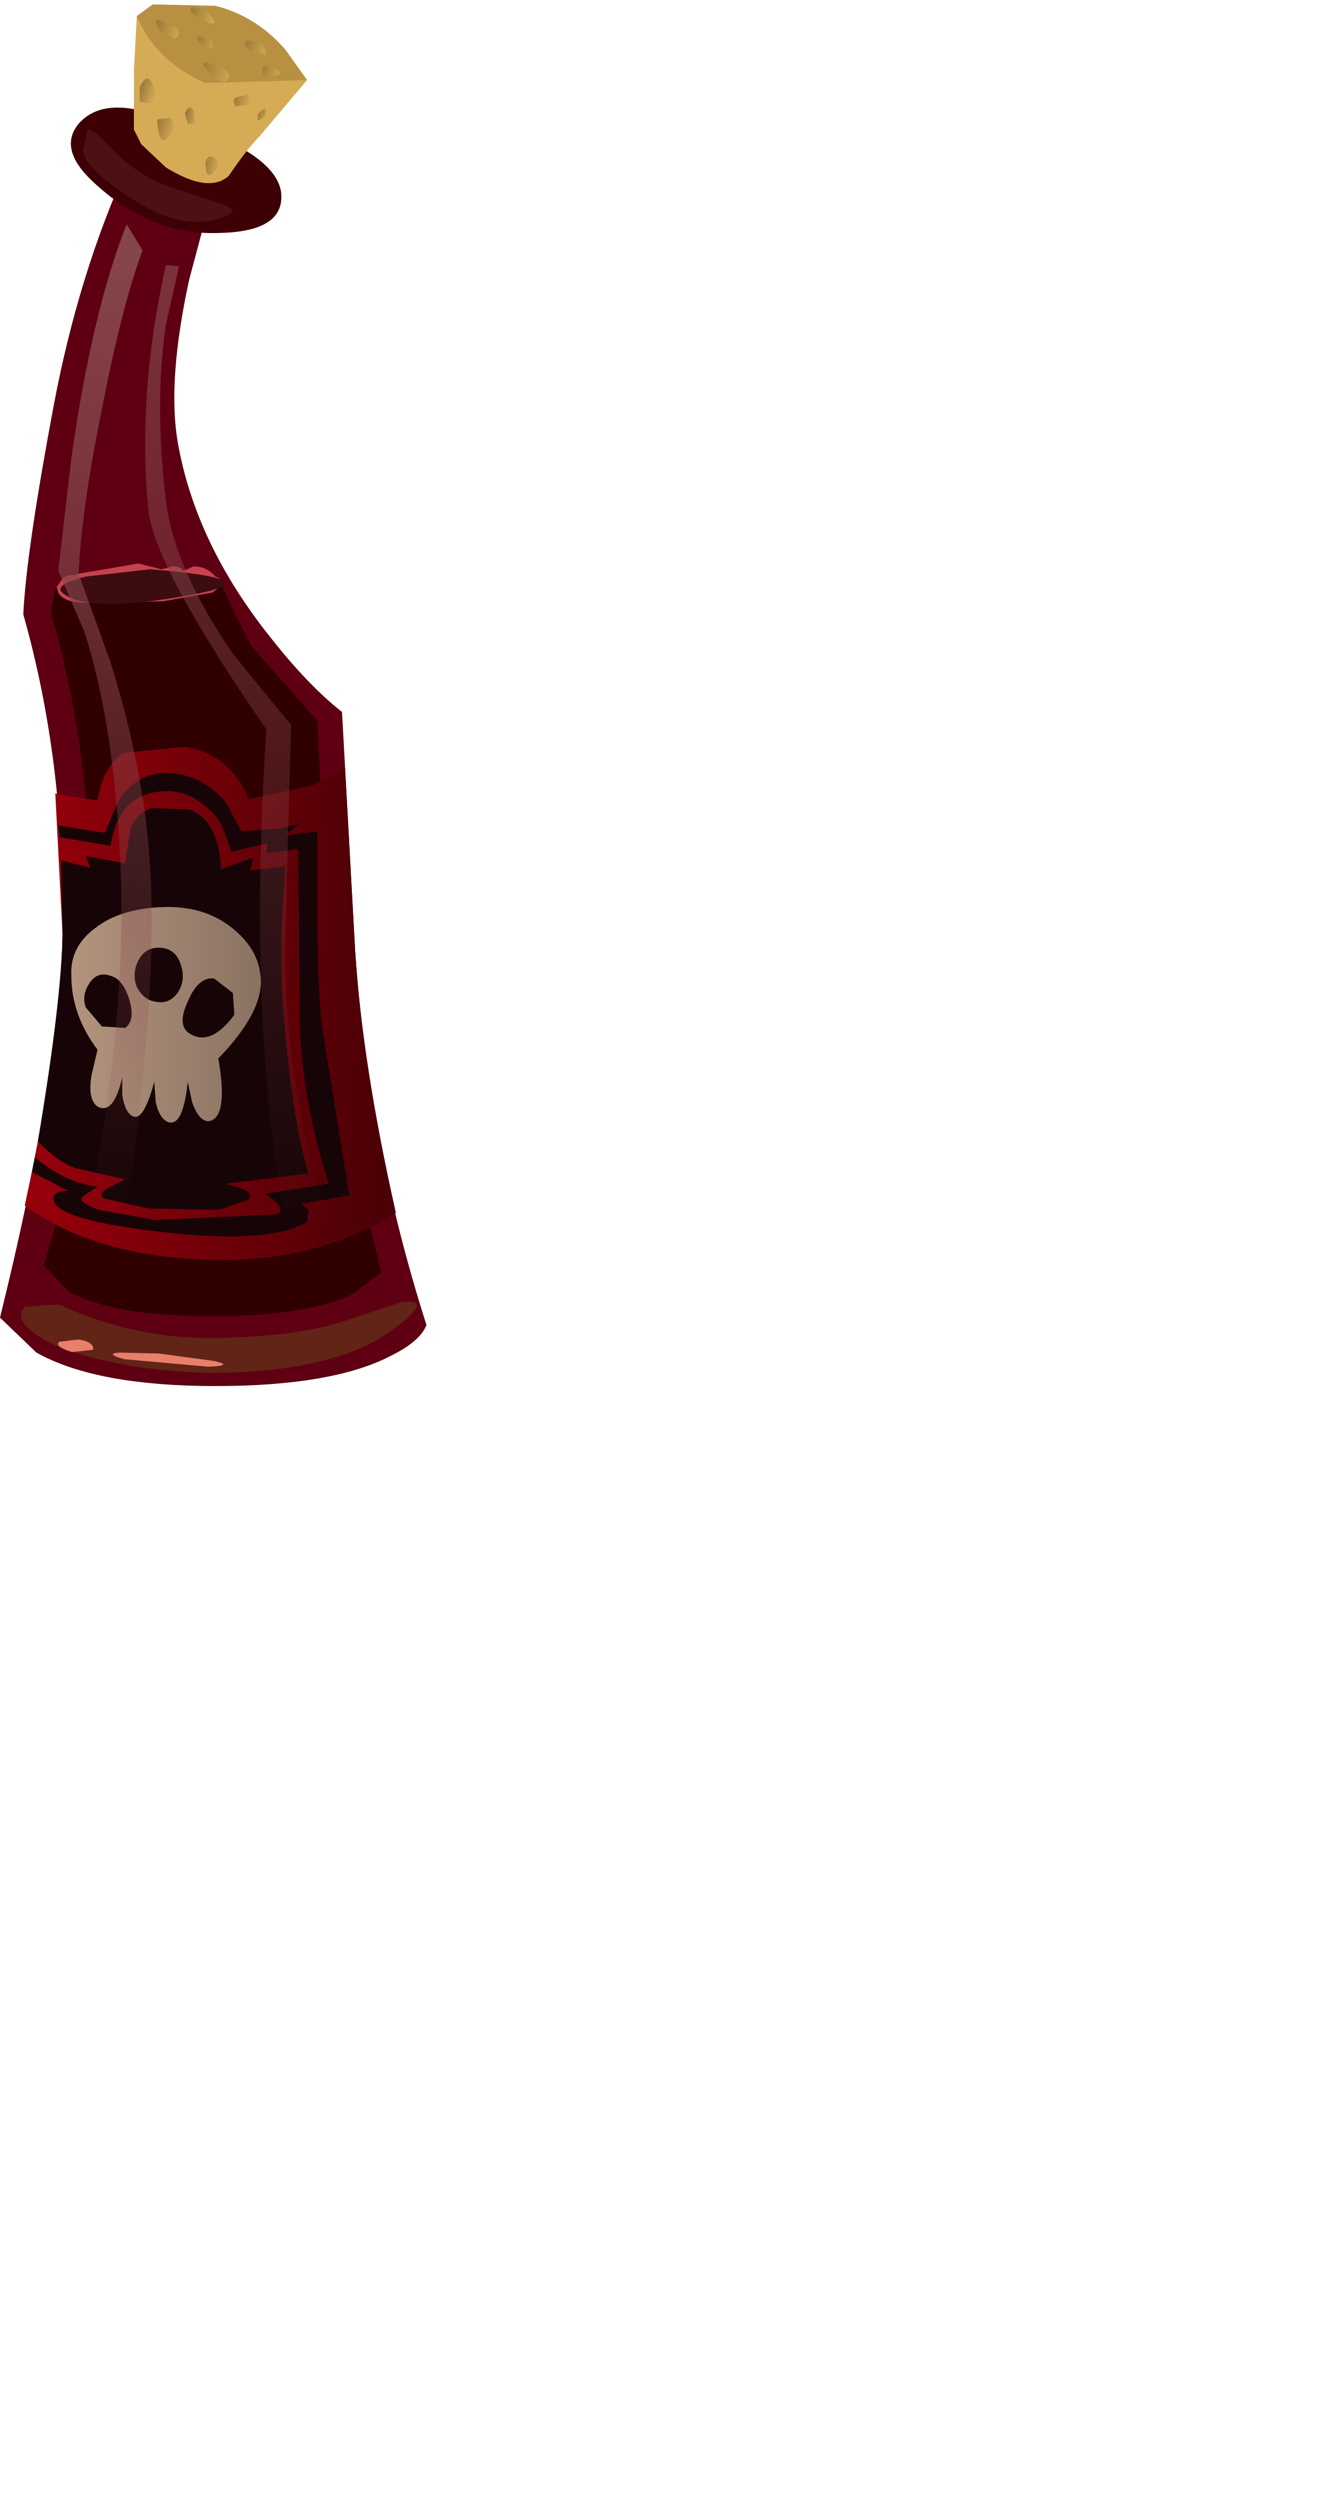 <?xml version="1.0" encoding="UTF-8" standalone="no"?>
<svg xmlns:xlink="http://www.w3.org/1999/xlink" height="85.85px" width="46.0px" xmlns="http://www.w3.org/2000/svg">
  <g transform="matrix(1.0, 0.0, 0.0, 1.0, 0.0, 0.0)">
    <use height="47.6" transform="matrix(1.0, 0.0, 0.0, 1.0, 0.0, 0.0)" width="14.65" xlink:href="#shape0"/>
    <use height="2.5" transform="matrix(1.0, 0.0, 0.0, 1.0, 0.7, 44.65)" width="13.6" xlink:href="#sprite0"/>
    <use height="0.55" transform="matrix(1.0, 0.0, 0.0, 1.0, 3.85, 46.4)" width="3.8" xlink:href="#sprite1"/>
    <use height="0.55" transform="matrix(1.0, 0.0, 0.0, 1.0, 2.0, 45.95)" width="1.2" xlink:href="#sprite2"/>
    <use height="25.85" transform="matrix(1.0, 0.0, 0.0, 1.0, 0.85, 19.35)" width="12.75" xlink:href="#shape4"/>
    <use height="35.75" transform="matrix(1.0, 0.0, 0.0, 1.0, 5.0, 9.1)" width="6.95" xlink:href="#sprite3"/>
    <use height="37.15" transform="matrix(1.0, 0.0, 0.0, 1.0, 2.0, 7.7)" width="3.2" xlink:href="#sprite4"/>
  </g>
  <defs>
    <g id="shape0" transform="matrix(1.0, 0.0, 0.0, 1.0, 0.0, 0.0)">
      <path d="M0.8 21.1 Q0.9 18.95 1.85 13.9 2.7 9.4 4.4 5.65 L7.3 6.6 6.5 9.6 Q5.75 13.05 6.1 15.15 6.7 18.65 9.3 21.9 10.6 23.55 11.75 24.45 L12.2 32.65 Q12.65 39.25 14.65 45.5 14.45 46.05 13.45 46.55 11.45 47.6 7.4 47.6 3.3 47.6 1.25 46.45 L0.0 45.25 Q2.05 36.95 2.15 32.1 2.25 26.2 0.8 21.1" fill="#5e0012" fill-rule="evenodd" stroke="none"/>
      <path d="M4.85 3.8 Q9.35 5.0 9.65 6.55 9.85 7.95 7.55 8.0 5.15 8.1 3.15 6.2 2.0 5.1 2.7 4.25 3.4 3.45 4.85 3.8" fill="#3d0005" fill-rule="evenodd" stroke="none"/>
      <path d="M3.0 4.5 Q3.05 4.3 3.75 5.0 4.75 6.1 5.95 6.45 L7.6 7.0 Q8.15 7.2 7.9 7.35 6.35 8.15 4.2 6.6 2.95 5.75 2.85 5.2 L3.0 4.5" fill="#4d1014" fill-rule="evenodd" stroke="none"/>
      <path d="M5.15 2.4 L4.7 0.55 5.25 0.15 7.4 0.2 Q8.8 0.55 9.8 1.7 L10.55 2.75 7.4 4.25 5.15 2.4" fill="#b89042" fill-rule="evenodd" stroke="none"/>
      <path d="M4.6 4.45 L4.6 2.45 4.7 0.55 Q5.35 2.1 7.05 2.85 L10.55 2.75 8.9 4.7 Q8.5 5.1 7.85 6.05 7.15 6.65 5.7 5.75 L4.85 4.95 4.6 4.45" fill="#d6ab56" fill-rule="evenodd" stroke="none"/>
      <path d="M4.8 3.0 Q5.05 2.45 5.25 2.9 5.45 3.35 5.15 3.55 L4.8 3.5 4.8 3.0" fill="url(#gradient0)" fill-rule="evenodd" stroke="none"/>
      <path d="M5.4 4.1 L5.85 4.05 Q6.1 4.4 5.8 4.7 5.45 5.1 5.4 4.1" fill="url(#gradient1)" fill-rule="evenodd" stroke="none"/>
      <path d="M6.35 3.9 Q6.5 3.55 6.65 3.8 L6.7 4.25 6.45 4.25 6.35 3.9" fill="url(#gradient2)" fill-rule="evenodd" stroke="none"/>
      <path d="M7.05 5.6 Q7.15 5.25 7.4 5.45 7.6 5.6 7.4 5.85 7.2 6.1 7.1 5.95 L7.05 5.6" fill="url(#gradient3)" fill-rule="evenodd" stroke="none"/>
      <path d="M8.85 3.95 Q9.0 3.7 9.15 3.75 L9.1 4.0 8.85 4.15 8.85 3.95" fill="url(#gradient4)" fill-rule="evenodd" stroke="none"/>
      <path d="M8.1 3.35 L8.5 3.25 Q8.7 3.35 8.5 3.6 L8.1 3.65 Q7.95 3.45 8.1 3.35" fill="url(#gradient5)" fill-rule="evenodd" stroke="none"/>
      <path d="M5.55 0.7 L6.05 0.95 Q6.25 1.2 6.0 1.35 L5.5 1.05 Q5.2 0.6 5.55 0.7" fill="url(#gradient6)" fill-rule="evenodd" stroke="none"/>
      <path d="M7.1 2.15 L7.7 2.35 Q8.0 2.55 7.8 2.75 7.65 2.95 7.25 2.55 6.8 2.1 7.1 2.15" fill="url(#gradient7)" fill-rule="evenodd" stroke="none"/>
      <path d="M6.9 1.25 L7.3 1.4 7.3 1.65 Q7.1 1.75 6.9 1.5 6.65 1.25 6.9 1.25" fill="url(#gradient8)" fill-rule="evenodd" stroke="none"/>
      <path d="M6.7 0.25 Q7.05 0.25 7.25 0.55 7.5 0.85 7.2 0.8 L6.65 0.5 Q6.4 0.25 6.7 0.25" fill="url(#gradient9)" fill-rule="evenodd" stroke="none"/>
      <path d="M8.55 1.4 Q8.8 1.35 9.1 1.6 L9.15 1.9 8.6 1.75 Q8.25 1.4 8.55 1.4" fill="url(#gradient10)" fill-rule="evenodd" stroke="none"/>
      <path d="M9.0 2.35 Q9.15 2.15 9.45 2.35 9.75 2.5 9.5 2.6 L9.05 2.6 9.0 2.35" fill="url(#gradient11)" fill-rule="evenodd" stroke="none"/>
    </g>
    <linearGradient gradientTransform="matrix(5.0E-4, 1.0E-4, 2.0E-4, -6.0E-4, 4.95, 3.15)" gradientUnits="userSpaceOnUse" id="gradient0" spreadMethod="pad" x1="-819.2" x2="819.2">
      <stop offset="0.0" stop-color="#82662e"/>
      <stop offset="1.0" stop-color="#d6ab56"/>
    </linearGradient>
    <linearGradient gradientTransform="matrix(6.0E-4, 2.0E-4, 2.0E-4, -6.0E-4, 5.55, 4.35)" gradientUnits="userSpaceOnUse" id="gradient1" spreadMethod="pad" x1="-819.2" x2="819.2">
      <stop offset="0.0" stop-color="#82662e"/>
      <stop offset="1.0" stop-color="#d6ab56"/>
    </linearGradient>
    <linearGradient gradientTransform="matrix(4.0E-4, 1.0E-4, 1.0E-4, -4.0E-4, 6.5, 4.0)" gradientUnits="userSpaceOnUse" id="gradient2" spreadMethod="pad" x1="-819.2" x2="819.2">
      <stop offset="0.0" stop-color="#82662e"/>
      <stop offset="1.0" stop-color="#d6ab56"/>
    </linearGradient>
    <linearGradient gradientTransform="matrix(5.0E-4, 1.0E-4, 1.0E-4, -5.0E-4, 7.15, 5.7)" gradientUnits="userSpaceOnUse" id="gradient3" spreadMethod="pad" x1="-819.2" x2="819.2">
      <stop offset="0.0" stop-color="#82662e"/>
      <stop offset="1.0" stop-color="#d6ab56"/>
    </linearGradient>
    <linearGradient gradientTransform="matrix(4.0E-4, 1.0E-4, 1.0E-4, -4.0E-4, 8.95, 3.95)" gradientUnits="userSpaceOnUse" id="gradient4" spreadMethod="pad" x1="-819.2" x2="819.2">
      <stop offset="0.0" stop-color="#82662e"/>
      <stop offset="1.0" stop-color="#d6ab56"/>
    </linearGradient>
    <linearGradient gradientTransform="matrix(5.0E-4, 1.0E-4, 1.0E-4, -5.0E-4, 8.2, 3.4)" gradientUnits="userSpaceOnUse" id="gradient5" spreadMethod="pad" x1="-819.2" x2="819.2">
      <stop offset="0.0" stop-color="#82662e"/>
      <stop offset="1.0" stop-color="#d6ab56"/>
    </linearGradient>
    <linearGradient gradientTransform="matrix(8.0E-4, 2.0E-4, 2.0E-4, -9.0E-4, 5.6, 1.0)" gradientUnits="userSpaceOnUse" id="gradient6" spreadMethod="pad" x1="-819.2" x2="819.2">
      <stop offset="0.0" stop-color="#82662e"/>
      <stop offset="1.0" stop-color="#d6ab56"/>
    </linearGradient>
    <linearGradient gradientTransform="matrix(0.001, 3.0E-4, 3.0E-4, -0.001, 7.25, 2.4)" gradientUnits="userSpaceOnUse" id="gradient7" spreadMethod="pad" x1="-819.2" x2="819.2">
      <stop offset="0.0" stop-color="#82662e"/>
      <stop offset="1.0" stop-color="#d6ab56"/>
    </linearGradient>
    <linearGradient gradientTransform="matrix(6.0E-4, 2.0E-4, 2.0E-4, -7.0E-4, 7.0, 1.4)" gradientUnits="userSpaceOnUse" id="gradient8" spreadMethod="pad" x1="-819.2" x2="819.2">
      <stop offset="0.0" stop-color="#82662e"/>
      <stop offset="1.0" stop-color="#d6ab56"/>
    </linearGradient>
    <linearGradient gradientTransform="matrix(8.0E-4, 2.0E-4, 2.0E-4, -9.0E-4, 6.8, 0.45)" gradientUnits="userSpaceOnUse" id="gradient9" spreadMethod="pad" x1="-819.2" x2="819.2">
      <stop offset="0.0" stop-color="#82662e"/>
      <stop offset="1.0" stop-color="#d6ab56"/>
    </linearGradient>
    <linearGradient gradientTransform="matrix(8.0E-4, 2.0E-4, 2.0E-4, -9.0E-4, 8.65, 1.6)" gradientUnits="userSpaceOnUse" id="gradient10" spreadMethod="pad" x1="-819.2" x2="819.2">
      <stop offset="0.0" stop-color="#82662e"/>
      <stop offset="1.0" stop-color="#d6ab56"/>
    </linearGradient>
    <linearGradient gradientTransform="matrix(7.0E-4, 2.0E-4, 2.0E-4, -7.0E-4, 9.15, 2.45)" gradientUnits="userSpaceOnUse" id="gradient11" spreadMethod="pad" x1="-819.2" x2="819.2">
      <stop offset="0.0" stop-color="#82662e"/>
      <stop offset="1.0" stop-color="#d6ab56"/>
    </linearGradient>
    <g id="sprite0" transform="matrix(1.0, 0.0, 0.0, 1.0, 0.05, 0.05)">
      <use height="3.4" transform="matrix(0.735, 0.0, 0.0, 0.735, -0.037, -0.05)" width="18.5" xlink:href="#shape1"/>
    </g>
    <g id="shape1" transform="matrix(1.0, 0.0, 0.0, 1.0, 0.05, 0.0)">
      <path d="M9.65 1.75 Q13.05 1.65 15.15 0.95 L17.7 0.1 Q19.35 -0.15 17.45 1.3 15.55 2.75 12.1 3.2 8.55 3.65 5.0 3.05 1.9 2.5 0.65 1.6 -0.4 0.85 0.15 0.3 L1.75 0.2 Q5.5 1.95 9.65 1.75" fill="#612416" fill-rule="evenodd" stroke="none"/>
    </g>
    <g id="sprite1" transform="matrix(1.0, 0.0, 0.0, 1.0, 0.0, 0.0)">
      <use height="0.85" transform="matrix(0.731, 0.0, 0.0, 0.647, 0.013, 0.018)" width="5.2" xlink:href="#shape2"/>
    </g>
    <g id="shape2" transform="matrix(1.0, 0.0, 0.0, 1.0, 0.05, 0.05)">
      <path d="M2.15 0.05 L4.75 0.45 Q5.7 0.7 4.45 0.75 L0.5 0.35 Q-0.45 0.05 0.3 0.0 L2.15 0.05" fill="#e88069" fill-rule="evenodd" stroke="none"/>
    </g>
    <g id="sprite2" transform="matrix(1.0, 0.0, 0.0, 1.0, 0.0, 0.05)">
      <use height="0.7" transform="matrix(0.727, 0.0, 0.0, 0.786, 0.0, -0.039)" width="1.65" xlink:href="#shape3"/>
    </g>
    <g id="shape3" transform="matrix(1.0, 0.0, 0.0, 1.0, 0.0, 0.05)">
      <path d="M0.95 0.0 Q1.7 0.1 1.65 0.45 L0.65 0.55 Q-0.2 0.3 0.05 0.1 L0.95 0.0" fill="#e88069" fill-rule="evenodd" stroke="none"/>
    </g>
    <g id="shape4" transform="matrix(1.0, 0.0, 0.0, 1.0, -0.85, -19.35)">
      <path d="M8.0 20.95 L8.65 22.2 10.9 24.75 11.35 33.2 Q11.5 37.25 13.1 43.7 L12.1 44.45 Q10.5 45.2 7.35 45.2 3.85 45.2 2.35 44.35 L1.5 43.45 Q3.05 38.5 3.15 32.5 3.25 26.2 1.75 21.05 L1.9 20.2 2.2 20.4 4.9 20.5 Q7.05 20.35 7.6 20.0 L8.0 20.95" fill="#300000" fill-rule="evenodd" stroke="none"/>
      <path d="M3.6 19.55 L4.75 19.35 5.55 19.55 5.95 19.45 Q6.2 19.45 6.3 19.6 L6.65 19.45 Q7.1 19.45 7.4 19.8 7.7 19.9 7.55 20.15 L7.3 20.35 5.6 20.65 2.8 20.7 Q2.15 20.65 2.0 20.35 L1.95 20.15 2.1 19.95 2.15 19.85 2.35 19.75 2.6 19.75 2.7 19.7 3.6 19.55" fill="#c7424c" fill-rule="evenodd" stroke="none"/>
      <path d="M5.15 19.55 Q9.55 19.9 6.45 20.45 3.1 21.05 2.2 20.4 1.75 20.1 2.95 19.8 L5.15 19.55" fill="#3b0c10" fill-rule="evenodd" stroke="none"/>
      <path d="M10.8 26.95 L11.85 26.35 12.2 32.65 Q12.45 36.55 13.6 41.65 10.75 43.45 6.9 43.25 3.2 43.1 0.85 41.4 2.1 35.65 2.15 32.1 L1.9 27.25 3.35 27.5 Q3.55 26.3 4.25 25.85 L6.4 25.65 Q7.95 25.95 8.55 27.45 L10.8 26.95" fill="url(#gradient12)" fill-rule="evenodd" stroke="none"/>
      <path d="M8.6 29.9 L9.8 29.75 9.7 31.45 Q9.6 33.5 9.8 35.5 10.1 38.7 10.6 40.3 L7.75 40.65 8.25 40.8 Q8.7 40.95 8.55 41.2 L7.5 41.55 5.1 41.5 3.55 41.15 Q3.35 41.0 3.8 40.75 L4.3 40.5 2.75 40.15 Q2.15 40.05 1.3 39.2 2.1 34.45 2.15 32.1 L2.1 29.55 3.1 29.8 2.95 29.4 4.3 29.65 4.45 28.65 Q4.55 28.0 5.2 27.75 L6.5 27.8 Q7.5 28.15 7.6 29.85 L8.7 29.45 8.6 29.9" fill="#170406" fill-rule="evenodd" stroke="none"/>
      <path d="M10.3 35.2 L10.25 29.15 9.15 29.3 9.2 28.95 7.95 29.25 7.7 28.55 Q7.5 28.0 6.95 27.6 6.25 27.05 5.35 27.2 4.05 27.4 3.8 29.05 L2.05 28.75 2.0 28.35 3.6 28.6 4.05 27.55 Q4.7 26.5 5.8 26.55 6.95 26.6 7.75 27.55 L8.3 28.55 9.6 28.45 10.25 28.3 9.8 28.7 10.9 28.55 10.9 31.05 Q10.9 33.8 11.05 35.15 L12.0 41.05 10.35 41.35 10.6 41.55 10.55 41.95 Q9.35 42.7 5.95 42.35 1.65 41.9 1.85 41.1 1.9 40.9 2.35 40.9 L1.1 40.25 1.2 39.75 Q2.3 40.65 3.35 40.75 L2.9 41.05 Q2.55 41.25 3.4 41.55 L5.35 41.9 9.55 41.7 Q9.75 41.5 9.45 41.25 L9.1 41.0 11.3 40.65 Q10.4 37.9 10.3 35.2" fill="#170406" fill-rule="evenodd" stroke="none"/>
      <path d="M6.45 34.4 Q6.1 35.15 6.45 35.45 7.2 36.0 8.05 34.85 L8.0 34.1 7.35 33.6 Q6.8 33.55 6.45 34.4 M3.15 36.9 L3.35 36.05 Q2.45 34.85 2.45 33.5 2.4 32.5 3.3 31.85 4.15 31.2 5.6 31.15 7.0 31.1 7.95 31.85 8.85 32.55 8.95 33.5 9.1 34.7 7.5 36.35 7.85 38.35 7.2 38.5 6.85 38.55 6.6 37.85 L6.45 37.15 Q6.3 38.6 5.85 38.55 5.5 38.5 5.35 37.85 L5.3 37.15 Q4.95 38.45 4.6 38.35 4.3 38.25 4.2 37.6 L4.2 37.0 Q3.9 38.3 3.35 38.0 3.0 37.75 3.15 36.9 M3.9 33.55 Q3.35 33.3 3.05 33.8 2.8 34.2 2.95 34.6 L3.5 35.25 4.3 35.3 Q4.65 35.05 4.45 34.35 4.25 33.7 3.9 33.55 M4.7 33.1 Q4.55 33.5 4.7 33.9 4.95 34.35 5.35 34.4 5.8 34.5 6.1 34.1 6.4 33.65 6.2 33.1 6.0 32.5 5.35 32.55 4.9 32.6 4.7 33.1" fill="url(#gradient13)" fill-rule="evenodd" stroke="none"/>
    </g>
    <linearGradient gradientTransform="matrix(0.008, 0.0, 0.0, -0.008, 7.25, 34.4)" gradientUnits="userSpaceOnUse" id="gradient12" spreadMethod="pad" x1="-819.2" x2="819.2">
      <stop offset="0.0" stop-color="#99000b"/>
      <stop offset="1.0" stop-color="#470006"/>
    </linearGradient>
    <linearGradient gradientTransform="matrix(0.004, 0.0, 0.0, -0.004, 5.7, 34.85)" gradientUnits="userSpaceOnUse" id="gradient13" spreadMethod="pad" x1="-819.2" x2="819.2">
      <stop offset="0.0" stop-color="#b3947e"/>
      <stop offset="1.0" stop-color="#8a7262"/>
    </linearGradient>
    <g id="sprite3" transform="matrix(1.0, 0.0, 0.0, 1.0, 0.0, 0.0)">
      <use height="35.75" transform="matrix(1.0, 0.0, 0.0, 1.0, 0.0, 0.0)" width="6.95" xlink:href="#shape5"/>
    </g>
    <g id="shape5" transform="matrix(1.0, 0.0, 0.0, 1.0, 0.0, 0.0)">
      <path d="M1.15 0.05 L0.7 2.05 Q0.3 4.75 0.7 8.1 1.0 10.45 3.0 13.35 L5.0 15.8 4.8 23.05 Q4.7 26.75 5.8 31.45 L6.95 35.4 5.95 35.75 Q4.75 33.65 4.3 29.45 3.65 23.6 4.15 15.95 0.35 10.45 0.1 8.45 -0.3 4.45 0.7 0.0 L1.15 0.05" fill="url(#gradient14)" fill-rule="evenodd" stroke="none"/>
    </g>
    <linearGradient gradientTransform="matrix(0.001, 0.02, 0.02, -0.001, 3.15, 16.8)" gradientUnits="userSpaceOnUse" id="gradient14" spreadMethod="pad" x1="-819.2" x2="819.2">
      <stop offset="0.0" stop-color="#854549" stop-opacity="0.729"/>
      <stop offset="1.0" stop-color="#854549" stop-opacity="0.0"/>
    </linearGradient>
    <g id="sprite4" transform="matrix(1.0, 0.0, 0.0, 1.0, 0.0, 0.0)">
      <use height="37.15" transform="matrix(1.0, 0.0, 0.0, 1.0, 0.0, 0.0)" width="3.2" xlink:href="#shape6"/>
    </g>
    <g id="shape6" transform="matrix(1.0, 0.0, 0.0, 1.0, 0.0, 0.0)">
      <path d="M2.35 0.0 L2.9 0.9 Q2.2 2.75 1.5 6.35 0.8 9.8 0.7 12.0 L1.8 15.05 Q2.95 18.75 3.15 21.95 3.5 27.05 1.85 37.15 L1.15 37.0 Q0.45 36.85 0.45 36.7 L1.45 31.7 Q2.4 25.85 2.1 21.3 1.85 16.95 0.9 14.0 L0.0 11.9 0.45 8.05 Q1.15 3.05 2.35 0.0" fill="url(#gradient15)" fill-rule="evenodd" stroke="none"/>
    </g>
    <linearGradient gradientTransform="matrix(-8.0E-4, 0.02, 0.02, 8.0E-4, 1.6, 17.55)" gradientUnits="userSpaceOnUse" id="gradient15" spreadMethod="pad" x1="-819.2" x2="819.2">
      <stop offset="0.0" stop-color="#854549"/>
      <stop offset="1.0" stop-color="#854549" stop-opacity="0.0"/>
    </linearGradient>
  </defs>
</svg>
